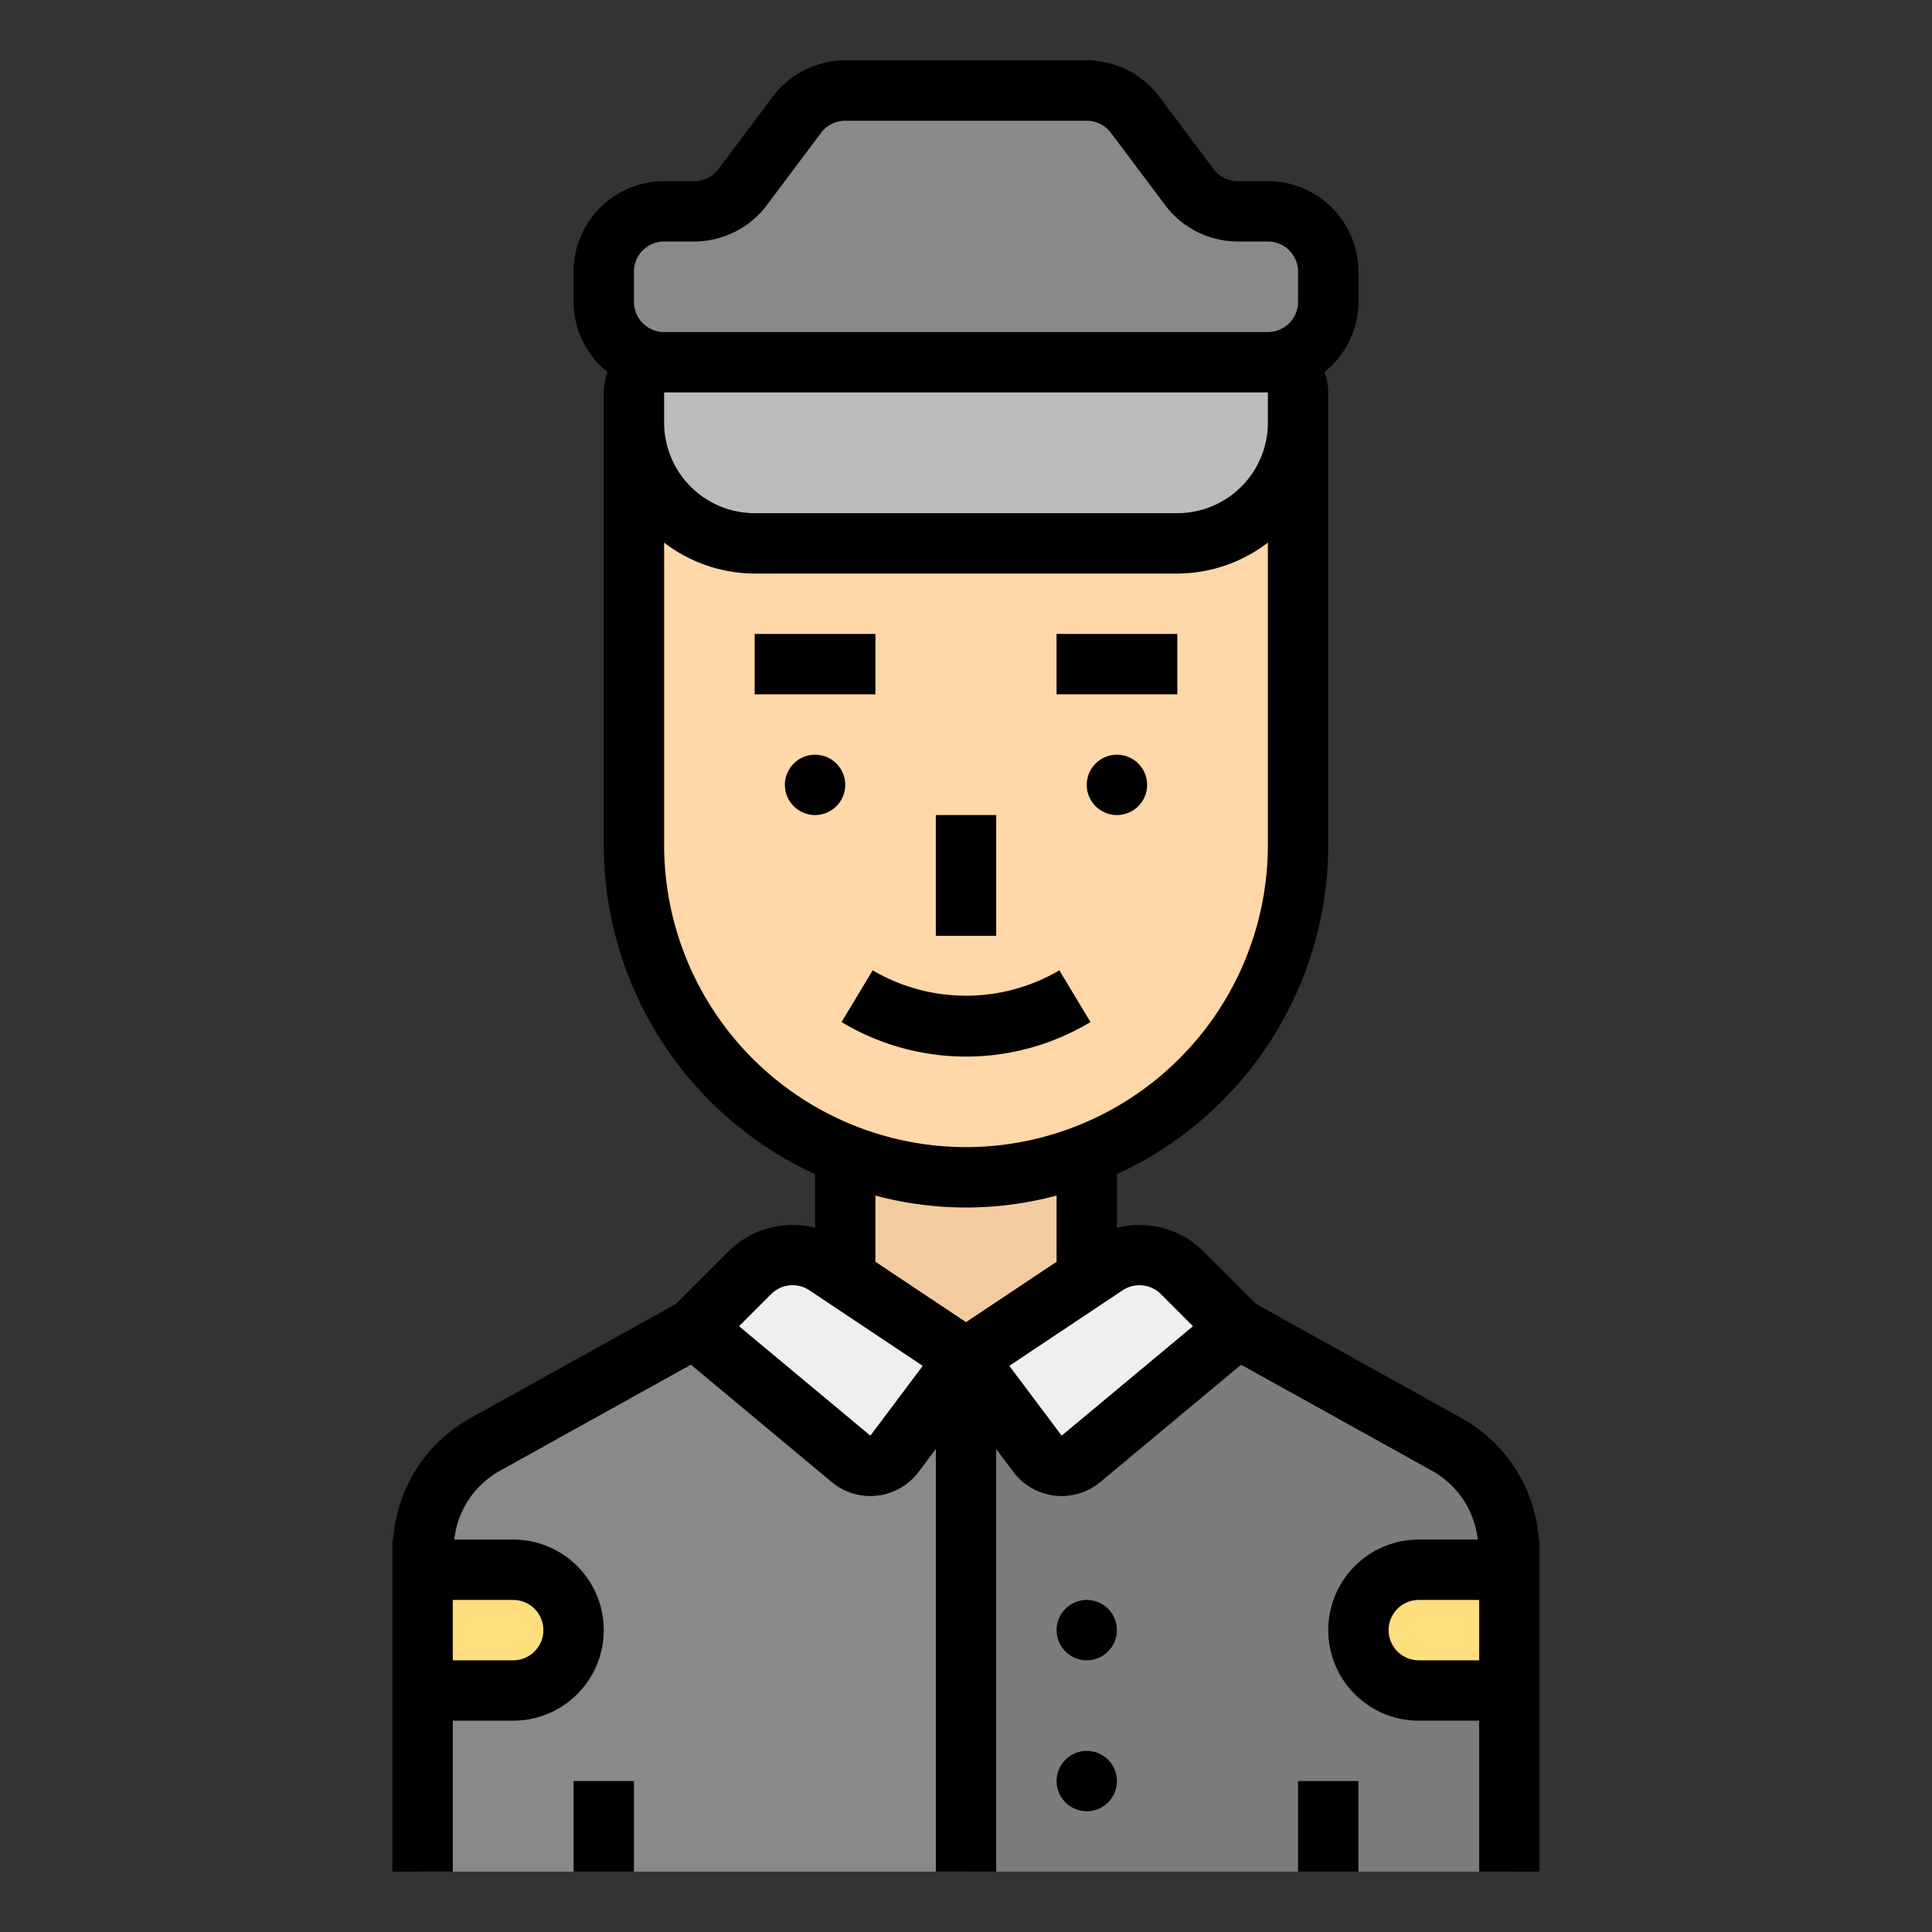 <?xml version="1.0"?>
<svg xmlns="http://www.w3.org/2000/svg" id="Filled_outline" data-name="Filled outline" viewBox="0 0 64 64" width="512" height="512"><rect x="0" y="0" width="64" height="64" fill="#333333" stroke="none"/><rect x="28" y="37" width="8" height="8" style="fill:#f2cca0"/><path d="M43,14V28A11,11,0,0,1,32,39h0A11,11,0,0,1,21,28V14Z" style="fill:#ffd7a8"/><path d="M22,12H42a1,1,0,0,1,1,1v1a4,4,0,0,1-4,4H25a4,4,0,0,1-4-4V13A1,1,0,0,1,22,12Z" style="fill:#bcbcbc"/><path d="M39.4,6.2,37.6,3.8A2,2,0,0,0,36,3H28a2,2,0,0,0-1.6.8L24.6,6.2A2,2,0,0,1,23,7H22a2,2,0,0,0-2,2v1a2,2,0,0,0,2,2H42a2,2,0,0,0,2-2V9a2,2,0,0,0-2-2H41A2,2,0,0,1,39.4,6.2Z" style="fill:#898989"/><path d="M32,62H50V51.354A4,4,0,0,0,47.943,47.857L41,44l-9,1Z" style="fill:#7c7c7c"/><path d="M32,45l-9-1-6.943,3.857A4,4,0,0,0,14,51.354V62H32Z" style="fill:#898989"/><path d="M27.364,41.909,32,45l-2.368,3.158a1,1,0,0,1-1.44.168L23,44l1.841-1.841A2,2,0,0,1,27.364,41.909Z" style="fill:#efefef"/><path d="M36.636,41.909,32,45l2.368,3.158a1,1,0,0,0,1.44.168L41,44l-1.841-1.841A2,2,0,0,0,36.636,41.909Z" style="fill:#efefef"/><path d="M14,52h3a2,2,0,0,1,2,2v0a2,2,0,0,1-2,2H14a0,0,0,0,1,0,0V52a0,0,0,0,1,0,0Z" style="fill:#ffde7e"/><path d="M47,52h3a0,0,0,0,1,0,0v4a0,0,0,0,1,0,0H47a2,2,0,0,1-2-2v0a2,2,0,0,1,2-2Z" style="fill:#ffde7e"/><circle cx="27" cy="26" r="1"/><rect x="25" y="21" width="4" height="2"/><circle cx="37" cy="26" r="1"/><rect x="35" y="21" width="4" height="2"/><rect x="31" y="27" width="2" height="4"/><path d="M28.909,32.144l-1.032,1.713a8.006,8.006,0,0,0,8.247,0l-1.032-1.713A6.108,6.108,0,0,1,28.909,32.144Z"/><path d="M45,10V9a3.003,3.003,0,0,0-3-3H41a1.006,1.006,0,0,1-.8-.4L38.4,3.199A3.016,3.016,0,0,0,36,2H28a3.016,3.016,0,0,0-2.4,1.2l-1.799,2.4A1.005,1.005,0,0,1,23,6H22a3.003,3.003,0,0,0-3,3v1a2.983,2.983,0,0,0,1.126,2.324A1.979,1.979,0,0,0,20,13V28a12.007,12.007,0,0,0,7,10.895v1.777a3.006,3.006,0,0,0-2.866.78l-1.742,1.742-6.82,3.789A4.995,4.995,0,0,0,13.024,51H13V62h2V57h2a3,3,0,0,0,0-6H15.048a2.982,2.982,0,0,1,1.496-2.269l6.343-3.524,4.665,3.888a2.01,2.01,0,0,0,1.282.463,1.922,1.922,0,0,0,.23-.014,2.007,2.007,0,0,0,1.367-.786L31,48V62h2V48l.568.758a2.008,2.008,0,0,0,1.367.787,1.922,1.922,0,0,0,.23.014,2.01,2.01,0,0,0,1.283-.463l4.665-3.887L47.457,48.731A2.982,2.982,0,0,1,48.952,51H47a3,3,0,0,0,0,6h2v5h2V51h-.024a4.995,4.995,0,0,0-2.548-4.017l-6.82-3.789-1.742-1.742A3.008,3.008,0,0,0,37,40.672v-1.777A12.007,12.007,0,0,0,44,28V13a1.979,1.979,0,0,0-.126-.676A2.983,2.983,0,0,0,45,10ZM18,54a1.001,1.001,0,0,1-1,1H15V53h2A1.001,1.001,0,0,1,18,54Zm29,1a1,1,0,0,1,0-2h2v2ZM21,9a1.001,1.001,0,0,1,1-1h1a3.016,3.016,0,0,0,2.4-1.2l1.799-2.4A1.005,1.005,0,0,1,28,4h8a1.004,1.004,0,0,1,.8.4l1.8,2.4 0.0 0A3.016,3.016,0,0,0,41,8h1a1.001,1.001,0,0,1,1,1v1a1.001,1.001,0,0,1-1,1H22a1.001,1.001,0,0,1-1-1Zm7.832,38.558-4.35-3.625,1.066-1.066a1.004,1.004,0,0,1,1.262-.125l3.756,2.504Zm9.621-4.692,1.066,1.066-4.35,3.625-1.734-2.312,3.756-2.504A1.005,1.005,0,0,1,38.452,42.866ZM35,41.798,32,43.798l-3-2V39.605a11.591,11.591,0,0,0,6,0ZM32,38A10.011,10.011,0,0,1,22,28V17.974A4.951,4.951,0,0,0,25,19H39a4.951,4.951,0,0,0,3-1.026V28A10.011,10.011,0,0,1,32,38ZM42,14a3.003,3.003,0,0,1-3,3H25a3.003,3.003,0,0,1-3-3V13H42Z"/><rect x="19" y="59" width="2" height="3"/><rect x="43" y="59" width="2" height="3"/><circle cx="36" cy="54" r="1"/><circle cx="36" cy="59" r="1"/></svg>
